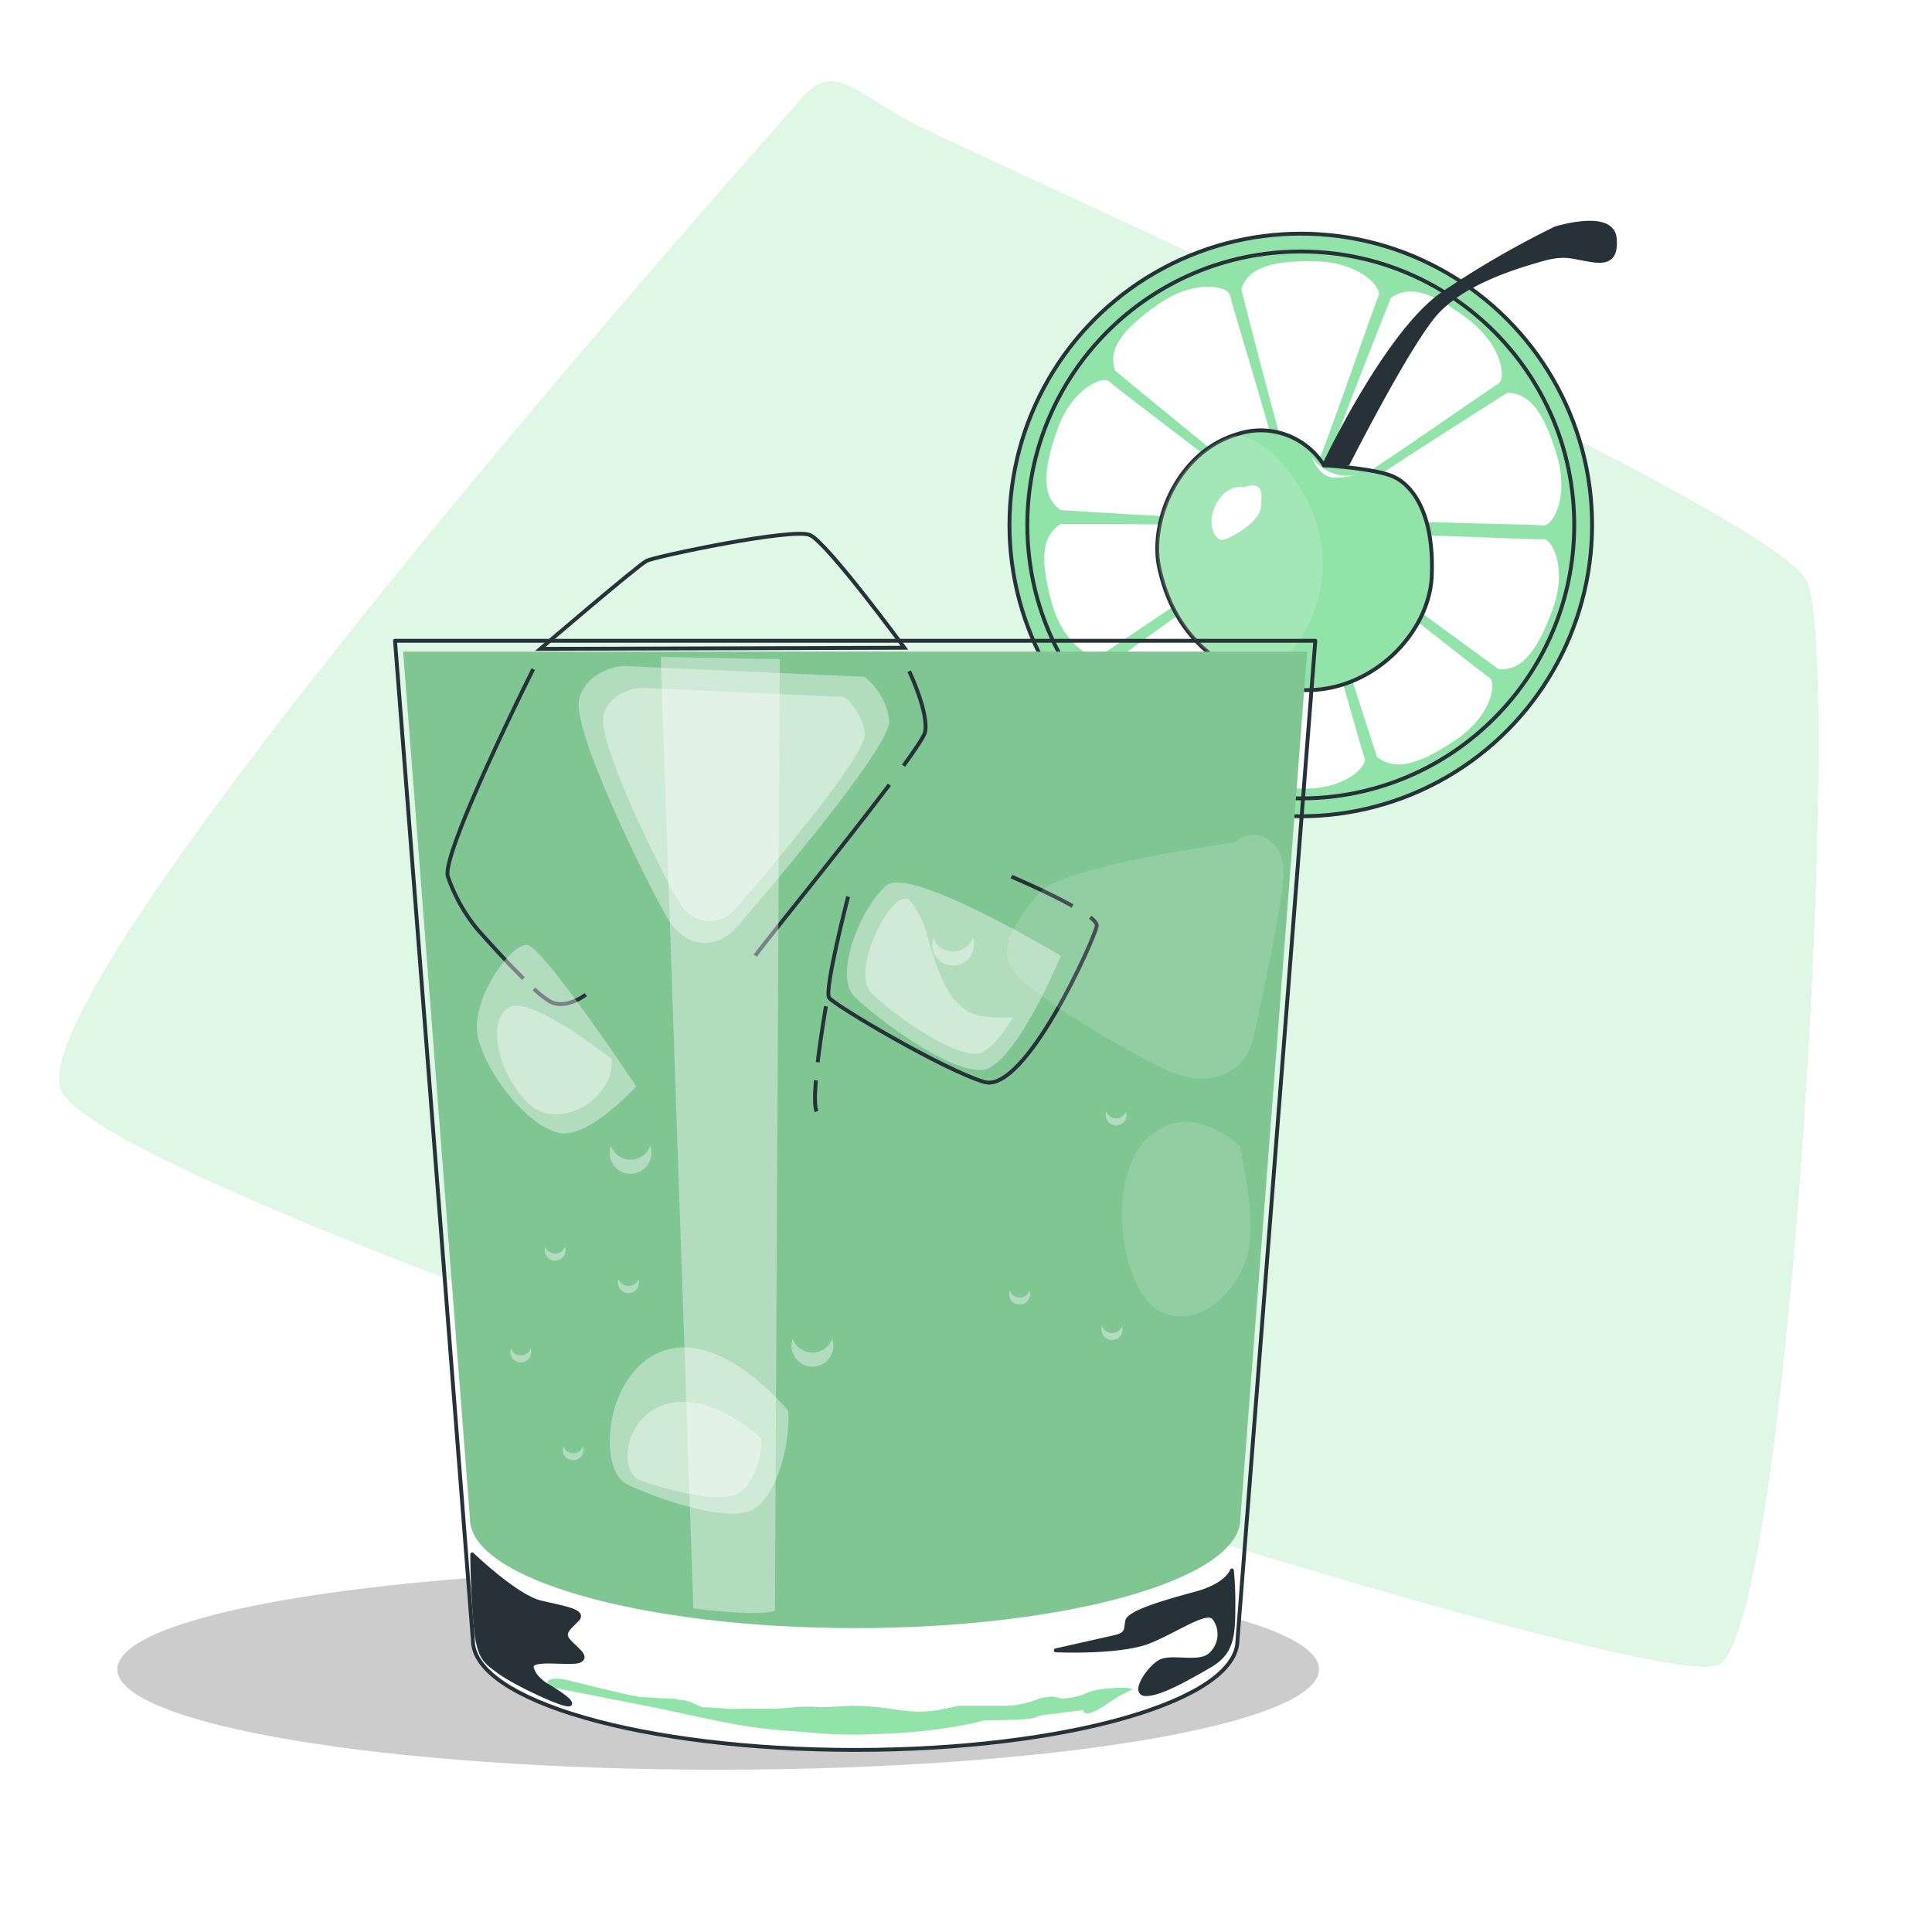 <svg class="animated" id="freepik_stories-cherry-drink" xmlns="http://www.w3.org/2000/svg" viewBox="0 0 500 500" version="1.1" xmlns:xlink="http://www.w3.org/1999/xlink" xmlns:svgjs="http://svgjs.com/svgjs"><style>svg#freepik_stories-cherry-drink:not(.animated) .animable {opacity: 0;}svg#freepik_stories-cherry-drink.animated #freepik--Drink--inject-62 {animation: 6s Infinite  linear floating;animation-delay: 0s;}svg#freepik_stories-cherry-drink.animated #freepik--Cherries--inject-62 {animation: 1s 1 forwards cubic-bezier(.36,-0.01,.5,1.38) slideLeft;animation-delay: 1.0s;opacity: 0}            @keyframes floating {                0% {                    opacity: 1;                    transform: translateY(0px);                }                50% {                    transform: translateY(-10px);                }                100% {                    opacity: 1;                    transform: translateY(0px);                }            }                    @keyframes slideLeft {                0% {                    opacity: 0;                    transform: translateX(-30px);                }                100% {                    opacity: 1;                    transform: translateX(0);                }            }        </style><g id="freepik--background-simple--inject-62" class="animable" style="transform-origin: 242.972px 226.202px;"><path d="M205.41,27.93S4.52,252.89,15.87,282,426.38,440.21,444.72,430.8,477,169.06,467.43,150.25,250.83,39.91,235.1,31.35,215,15.1,205.41,27.93Z" style="fill: rgb(146, 227, 169); transform-origin: 242.972px 226.202px;" id="eln9hzq1kg58m" class="animable"></path><g id="el8cblu65avet"><path d="M205.41,27.93S4.52,252.89,15.87,282,426.38,440.21,444.72,430.8,477,169.06,467.43,150.25,250.83,39.91,235.1,31.35,215,15.1,205.41,27.93Z" style="fill: rgb(255, 255, 255); opacity: 0.7; transform-origin: 242.972px 226.202px;" class="animable"></path></g></g><g id="freepik--Drink--inject-62" class="animable" style="transform-origin: 236.819px 243.621px;"><g id="elng4kq8egtds"><circle cx="336.64" cy="135.86" r="75.39" style="fill: rgb(146, 227, 169); stroke: rgb(38, 50, 56); stroke-miterlimit: 10; transform-origin: 336.64px 135.86px; transform: rotate(-45deg);" class="animable"></circle></g><g id="elf37hv0p9zje"><circle cx="336.64" cy="135.86" r="70.77" style="fill: none; stroke: rgb(38, 50, 56); stroke-miterlimit: 10; transform-origin: 336.64px 135.86px; transform: rotate(-45deg);" class="animable"></circle></g><path d="M356.74,76.64c1.09-2-4.45-8.7-16.08-9-13.6-.36-17.8,2.58-19.43,7.2,0,0,13.6,53.51,15.23,54.84S355.65,78.63,356.74,76.64Z" style="fill: rgb(255, 255, 255); transform-origin: 339.052px 98.658px;" id="eld5ri1unlw04" class="animable"></path><path d="M333.1,131.25c2.1.11-14.48-52.58-14.77-54.82S309.61,72,300,78.59c-11.21,7.71-12.88,12.55-11.49,17.25C288.54,95.84,331,131.14,333.1,131.25Z" style="fill: rgb(255, 255, 255); transform-origin: 310.689px 102.724px;" id="elkx40yz8lx3" class="animable"></path><path d="M274.45,132s55.09,3.6,56.85,2.46-42.62-34-44.17-35.67-9.65,1.54-13.53,12.5C269.06,124.16,270.55,129.06,274.45,132Z" style="fill: rgb(255, 255, 255); transform-origin: 301.076px 116.529px;" id="el93wet41vada" class="animable"></path><path d="M342.64,133.09c-.75,2,54.48,2.47,56.7,2.9s6.91-6.93,3.6-18.07c-3.87-13.06-7.95-16.14-12.86-16.26C390.08,101.66,343.39,131.13,342.64,133.09Z" style="fill: rgb(255, 255, 255); transform-origin: 373.359px 118.834px;" id="eli124ew5ei2o" class="animable"></path><path d="M387.68,99.39c2.05-1,1.52-9.66-7.71-16.73-10.8-8.29-15.92-8.38-20-5.6,0,0-20.45,51.29-19.91,53.32S385.64,100.36,387.68,99.39Z" style="fill: rgb(255, 255, 255); transform-origin: 364.357px 102.947px;" id="el5wqoyc5c6a" class="animable"></path><path d="M336.17,141.9c-1.71,1.22-18.64,53.77-18.64,53.77,1.34,4.72,5.34,7.91,19,8.41,11.61.43,17.56-5.93,16.6-8S337.88,140.69,336.17,141.9Z" style="fill: rgb(255, 255, 255); transform-origin: 335.38px 172.99px;" id="el6okykj5nx9u" class="animable"></path><path d="M332.91,140.12c-2.1,0-46.68,32.55-46.68,32.55-1.69,4.6-.33,9.54,10.38,17.94,9.15,7.17,17.7,5.52,18.13,3.3S335,140.14,332.91,140.12Z" style="fill: rgb(255, 255, 255); transform-origin: 309.344px 167.965px;" id="elvd54o4t45i" class="animable"></path><path d="M331.32,136.76c-1.68-1.25-56.9-1.11-56.9-1.11-4.07,2.74-5.87,7.53-2.14,20.62,3.18,11.19,11.08,14.88,12.73,13.33S333,138,331.32,136.76Z" style="fill: rgb(255, 255, 255); transform-origin: 300.805px 152.791px;" id="elvlzk1hy8ixl" class="animable"></path><path d="M399.32,139.54c-2.24.29-57.4-2.66-56.77-.66s45.38,34.35,45.38,34.35c4.9.18,9.17-2.64,13.85-15.42C405.78,146.89,401.56,139.26,399.32,139.54Z" style="fill: rgb(255, 255, 255); transform-origin: 372.99px 155.709px;" id="elcbz6972h8l5" class="animable"></path><path d="M385.39,175.33c-2-1.09-44.87-35.89-45.54-33.9s16.52,54.46,16.52,54.46c3.86,3,9,3.26,20.28-4.34C386.3,185.07,387.37,176.42,385.39,175.33Z" style="fill: rgb(255, 255, 255); transform-origin: 363.025px 169.597px;" id="elxmhta7ov6g" class="animable"></path><g id="freepik--cherry-1--inject-62" class="animable" style="transform-origin: 358.725px 118.123px;"><path d="M342.64,120.42a19.33,19.33,0,0,0-22.62-8c-15.3,4.66-22.62,22.62-20,34.59s10,25.28,30.61,30.61,39.25-12,39.91-28.61-5.32-24-10.64-25.95S342.64,120.42,342.64,120.42Z" style="fill: rgb(146, 227, 169); stroke: rgb(38, 50, 56); stroke-miterlimit: 10; transform-origin: 335.044px 144.991px;" id="elh6ydhv1qq6" class="animable"></path><g id="el3romn8llxsr"><path d="M336.76,126.74c-6.74-10.95-12.87-13.93-17.43-14.07-14.83,5-21.89,22.57-19.27,34.36,2.45,11,8.87,23.19,26,29.2C341.64,165.19,347.69,144.51,336.76,126.74Z" style="fill: rgb(255, 255, 255); opacity: 0.16; transform-origin: 320.92px 144.45px;" class="animable"></path></g><path d="M342.64,120.42s16.21-34.48,30.87-44.49a241.77,241.77,0,0,1,29-16.8s14.66-4.65,15.37,2.5S413.92,67.71,410,67s-5.72-1.43-11.79.36-19.31,5.72-26.46,13.59-22.89,39-22.89,39Z" style="fill: rgb(38, 50, 56); stroke: rgb(38, 50, 56); stroke-linecap: round; stroke-linejoin: round; transform-origin: 380.296px 89.032px;" id="eluh61pecer7o" class="animable"></path><path d="M321.81,126.13s-4.18-1-7,4.18-.35,9.42,1.39,9.42,9.77-4.53,10.11-8.37S327,124.39,321.81,126.13Z" style="fill: rgb(255, 255, 255); transform-origin: 320.005px 132.683px;" id="el7k7boim6c4" class="animable"></path><path d="M339.44,118.29s1.49,4,4.31,5,8.3-.67,8.3-.67A11.35,11.35,0,0,1,339.44,118.29Z" style="fill: rgb(255, 255, 255); transform-origin: 345.745px 120.95px;" id="elw96axfy8av" class="animable"></path></g><g id="el65pc9mchfbf"><path d="M320.75,419.13l-.49,5.33c0,15.7-44.3,28.42-98.94,28.42s-98.94-12.72-98.94-28.42l-1.48-16c-53.43,4.1-90.52,13.1-90.52,23.55C30.38,446.34,100,458,185.87,458S341.35,446.34,341.35,432C341.35,427.34,333.85,422.93,320.75,419.13Z" style="opacity: 0.2; transform-origin: 185.865px 433.23px;" class="animable"></path></g><path d="M139.85,167.92s25.29-21.68,27.52-22.79,37.79-8.61,42.24-6.67,24.45,29.18,24.45,29.18Z" style="fill: none; stroke: rgb(38, 50, 56); stroke-miterlimit: 10; transform-origin: 186.955px 153.031px;" id="elyc3lad9masg" class="animable"></path><path d="M102.23,165.83l20.15,258.63c0,15.7,44.3,28.42,98.94,28.42s98.94-12.72,98.94-28.42L340.4,165.83Z" style="fill: none; stroke: rgb(38, 50, 56); stroke-linecap: round; stroke-linejoin: round; transform-origin: 221.315px 309.355px;" id="elwzyfb73a77" class="animable"></path><path d="M104.34,168.64l17.29,224.42c0,15.63,44.63,28.29,99.69,28.29S321,408.69,321,393.06l17.29-224.42Z" style="fill: rgb(146, 227, 169); transform-origin: 221.315px 294.995px;" id="el2g4w1juaotk" class="animable"></path><g id="el79705h11x0h"><g style="opacity: 0.13; transform-origin: 221.315px 294.995px;" class="animable"><path d="M104.34,168.64l17.29,224.42c0,15.63,44.63,28.29,99.69,28.29S321,408.69,321,393.06l17.29-224.42Z" id="elehq8oi4vn4o" class="animable" style="transform-origin: 221.315px 294.995px;"></path></g></g><path d="M142.18,436.55s25.82,5.07,28.62,5.65c10.92,2.26,21.09,4.9,32,5.65s12.81,1.51,27.87.76,24.11-3.39,24.11-3.39,11.67,0,13.18-.76,3.77-.75,6.4-1.13,6-.75,6-.75,0,2.64,6-1.51,7.91-3.76,6-4.14-8.28,0-10.92,1.13a16.94,16.94,0,0,1-6.4,1.51c-1.51,0-1.51-.76-4.15-.38s-2.26.75-5.27,1.51a23.57,23.57,0,0,1-6.4.75H248s-3.39.75-5.27,1.13a35.62,35.62,0,0,1-5.28.38,53,53,0,0,1-7.15-.76,73.86,73.86,0,0,0-9.79-.75s-7.16.38-8.29.38a37,37,0,0,0-6.78,0,55.17,55.17,0,0,1-6.78.37H193s-3.77.1-4.89,0c-4.52-.37-6.41-.37-6.41-.37s-3.76-1.89-5.27-1.89-.75-.37-3.39-.37-5.65-.38-7.16-.38-19.58-4.52-19.58-4.52S139.92,433.54,142.18,436.55Z" style="fill: rgb(146, 227, 169); transform-origin: 217.384px 441.69px;" id="el7xn80qrzi3t" class="animable"></path><path d="M122.21,402.28s11.3,10.92,17.71,12.43,11.67,2.26,9.41,4.52-3.76,3.39-2.26,5.27,5.28,4.15,3,5.28-13.19-1.13-12.43,1.88,4.52,4.89,4.52,4.89,6.4,3.77,5.27,4.52-13.94-5.27-18.08-8.28-5.65-3.77-6.4-13.56S122.21,402.28,122.21,402.28Z" style="fill: rgb(38, 50, 56); stroke: rgb(38, 50, 56); stroke-linecap: round; stroke-linejoin: round; transform-origin: 136.497px 421.707px;" id="elgynx21aexfd" class="animable"></path><path d="M318.82,406.42s-1.13,3.77-9.42,6-17.32,4.9-17.7,7.16,0,3.39-3.39,4.14-15.07,3.39-15.07,3.39,16.58.75,24.11-2.26,15.06-8.66,16.95-6a7.08,7.08,0,0,1-1.13,9.42c-3,2.64-10.17,0-13.18,1.88s-7.16,8.29-3.39,8.29,10.92-4.14,16.19-7.16,6.4-6.4,6.4-14.31A91.82,91.82,0,0,0,318.82,406.42Z" style="fill: rgb(38, 50, 56); stroke: rgb(38, 50, 56); stroke-linecap: round; stroke-linejoin: round; transform-origin: 296.227px 422.43px;" id="eln5l2nje85bh" class="animable"></path><path d="M230.17,203.09c-12.72,16.84-34.09,43.07-34.68,44.23" style="fill: none; stroke: rgb(38, 50, 56); stroke-miterlimit: 10; transform-origin: 212.83px 225.205px;" id="ella0t6bqhy3" class="animable"></path><path d="M235.3,173.7s5.18,10.91,4.09,15.82c-.23,1-2.36,4.26-5.57,8.65" style="fill: none; stroke: rgb(38, 50, 56); stroke-miterlimit: 10; transform-origin: 236.68px 185.935px;" id="elwp7zjswlcop" class="animable"></path><path d="M138.2,255.92a22.21,22.21,0,0,0,4.4,3.4c4.09,1.91,9-1.91,9-1.91" style="fill: none; stroke: rgb(38, 50, 56); stroke-miterlimit: 10; transform-origin: 144.9px 257.887px;" id="elxa6yy5q9ktf" class="animable"></path><path d="M138,173.16s-24,48-22.08,53.71a43.85,43.85,0,0,0,7.63,13.63c1.37,1.55,6.94,7.82,11.91,12.75" style="fill: none; stroke: rgb(38, 50, 56); stroke-miterlimit: 10; transform-origin: 126.905px 213.205px;" id="el0wfq7rle085" class="animable"></path><path d="M277.58,234.47c-6.53-3.68-15.83-7.6-15.83-7.6" style="fill: none; stroke: rgb(38, 50, 56); stroke-miterlimit: 10; transform-origin: 269.665px 230.67px;" id="el4kvzzb51zfe" class="animable"></path><path d="M219.49,232.05s-6.27,24.27-4.91,26.18S244,276.77,254.66,280s28.63-37.08,29.17-40.35c.1-.59-.55-1.38-1.68-2.28" style="fill: none; stroke: rgb(38, 50, 56); stroke-miterlimit: 10; transform-origin: 249.114px 256.117px;" id="el4ffyphi6yoy" class="animable"></path><path d="M211.15,279.6c-.31,3.69-.35,6.8.16,8.07" style="fill: none; stroke: rgb(38, 50, 56); stroke-miterlimit: 10; transform-origin: 211.115px 283.635px;" id="elu3xp03jnkk8" class="animable"></path><path d="M213.76,260.41s-1.3,7.35-2.14,14.5" style="fill: none; stroke: rgb(38, 50, 56); stroke-miterlimit: 10; transform-origin: 212.69px 267.66px;" id="elnxw4j2wnl7h" class="animable"></path><g id="elnzx2dra6wxq"><path d="M161.16,172.35s-9.15.71-11.26,8.45,16.88,46.43,22.51,56.29,14.08,7.74,18.3,2.81,40.1-46.44,39.4-53.48-6.33-11.25-6.33-11.25Z" style="fill: rgb(255, 255, 255); opacity: 0.39; transform-origin: 189.929px 208.197px;" class="animable"></path></g><g id="elrxov01s58hs"><path d="M165.67,178s-7.71.59-9.49,7.12,14.24,39.14,19,47.45,11.87,6.52,15.43,2.37,33.8-39.15,33.21-45.08a14.77,14.77,0,0,0-5.34-9.49Z" style="fill: rgb(255, 255, 255); opacity: 0.39; transform-origin: 189.936px 208.215px;" class="animable"></path></g><g id="elysv9oauxazn"><path d="M164.67,281.15s-23.92-35.88-28.14-36.58-15.48,14.77-12.67,24.62,12.67,21.82,20.41,23.93S164.67,281.15,164.67,281.15Z" style="fill: rgb(255, 255, 255); opacity: 0.39; transform-origin: 144.043px 268.941px;" class="animable"></path></g><g id="el3qc3e9wheat"><path d="M274.55,247.36s-38.7-23.22-45-18.3-14.07,23.22-8.44,28.85,24.63,19.7,33.07,19S274.55,247.36,274.55,247.36Z" style="fill: rgb(255, 255, 255); opacity: 0.39; transform-origin: 246.858px 252.655px;" class="animable"></path></g><g id="el6b5ds590vut"><path d="M319.53,218s-45.09,6.15-50.72,13.19-11.26,14.07-6.33,20.4,28.85,20.41,39.4,25.33,20.41,1.41,22.52-8.44,8.44-38,7.74-44.33S325.22,213.26,319.53,218Z" style="fill: rgb(255, 255, 255); opacity: 0.14; transform-origin: 296.391px 247.584px;" class="animable"></path></g><g id="elajje2vg19f"><path d="M320.88,296.63S308.21,284,297,294.52s-7,40.11,3.52,45,20.41-6.34,22.52-15.48S320.88,296.63,320.88,296.63Z" style="fill: rgb(255, 255, 255); opacity: 0.14; transform-origin: 306.993px 315.521px;" class="animable"></path></g><g id="elj7imzwy19pq"><path d="M204,365.16s-16.72-20.83-32.14-15.62-17.36,30.77-9.65,34.55,24.43,9.47,31.5,7.1S204.65,373.68,204,365.16Z" style="fill: rgb(255, 255, 255); opacity: 0.39; transform-origin: 180.94px 370.227px;" class="animable"></path></g><g id="elcjwthrazbm4"><path d="M197,372.24s-12.53-12-24.1-9-13,17.69-7.23,19.86,18.31,5.45,23.62,4.09S197.47,377.14,197,372.24Z" style="fill: rgb(255, 255, 255); opacity: 0.39; transform-origin: 179.711px 375.134px;" class="animable"></path></g><g id="elh0co0vgkuoa"><path d="M253.44,262.84c-6.33-1.41-9.85-7.74-13.36-20.41a24.25,24.25,0,0,0-4.92-9.82,4,4,0,0,0-2.64.54c-5.24,4.07-11.63,19.2-7,23.85s20.36,16.29,27.34,15.71c2.92-.24,6.34-4.54,9.33-9.46A37.15,37.15,0,0,1,253.44,262.84Z" style="fill: rgb(255, 255, 255); opacity: 0.39; transform-origin: 243.056px 252.65px;" class="animable"></path></g><g id="ell6i242ypow9"><path d="M158.34,274.12s-21.11-16.89-26.74-13.37-2.81,16.89,4.93,24.63S159.05,284.67,158.34,274.12Z" style="fill: rgb(255, 255, 255); opacity: 0.39; transform-origin: 143.502px 274.327px;" class="animable"></path></g><g id="el207r4u6i3l5"><path d="M171,170l8.44,246.25s15.48,2.11,21.11.7L201.8,170.6C156.35,169.72,213.17,170.84,171,170Z" style="fill: rgb(255, 255, 255); opacity: 0.39; transform-origin: 186.4px 293.718px;" class="animable"></path></g><g id="elhz6zsweb7zd"><path d="M246.64,246.26a5.42,5.42,0,0,1-5.1-3.6,5.48,5.48,0,0,0-.32,1.82,5.42,5.42,0,0,0,10.84,0,5.24,5.24,0,0,0-.32-1.82A5.4,5.4,0,0,1,246.64,246.26Z" style="fill: rgb(255, 255, 255); opacity: 0.39; transform-origin: 246.64px 246.28px;" class="animable"></path></g><g id="eljxuo3nsr6vh"><path d="M163.18,300.12a5.42,5.42,0,0,1-5.1-3.6,5.42,5.42,0,1,0,10.2,0A5.41,5.41,0,0,1,163.18,300.12Z" style="fill: rgb(255, 255, 255); opacity: 0.39; transform-origin: 163.18px 300.147px;" class="animable"></path></g><g id="elcxhtcybpsg"><path d="M210.26,350.05a5.42,5.42,0,0,1-5.1-3.6,5.48,5.48,0,0,0-.32,1.82,5.42,5.42,0,0,0,10.84,0,5.24,5.24,0,0,0-.32-1.82A5.4,5.4,0,0,1,210.26,350.05Z" style="fill: rgb(255, 255, 255); opacity: 0.39; transform-origin: 210.26px 350.07px;" class="animable"></path></g><g id="elegmnygmj1yw"><path d="M143.67,324.43a2.72,2.72,0,0,1-2.55-1.8,2.76,2.76,0,0,0-.16.91,2.71,2.71,0,0,0,5.42,0,2.53,2.53,0,0,0-.16-.91A2.7,2.7,0,0,1,143.67,324.43Z" style="fill: rgb(255, 255, 255); opacity: 0.39; transform-origin: 143.67px 324.44px;" class="animable"></path></g><g id="ela13a428wpmk"><path d="M162.64,332.82a2.72,2.72,0,0,1-2.55-1.8,2.72,2.72,0,1,0,5.11,0A2.72,2.72,0,0,1,162.64,332.82Z" style="fill: rgb(255, 255, 255); opacity: 0.39; transform-origin: 162.645px 332.846px;" class="animable"></path></g><g id="elzlayowasvc"><path d="M148.33,376.07a2.7,2.7,0,0,1-2.55-1.8,2.76,2.76,0,0,0-.16.91,2.71,2.71,0,1,0,5.42,0,2.76,2.76,0,0,0-.16-.91A2.7,2.7,0,0,1,148.33,376.07Z" style="fill: rgb(255, 255, 255); opacity: 0.39; transform-origin: 148.33px 376.08px;" class="animable"></path></g><g id="el76uuvwjsb7a"><path d="M287.79,345a2.7,2.7,0,0,1-2.55-1.8,2.76,2.76,0,0,0-.16.91,2.71,2.71,0,1,0,5.42,0,2.76,2.76,0,0,0-.16-.91A2.7,2.7,0,0,1,287.79,345Z" style="fill: rgb(255, 255, 255); opacity: 0.39; transform-origin: 287.79px 345.01px;" class="animable"></path></g><g id="elflc790x880b"><path d="M263.89,335.8a2.72,2.72,0,0,1-2.55-1.8,2.76,2.76,0,0,0-.16.91,2.71,2.71,0,0,0,5.42,0,2.76,2.76,0,0,0-.16-.91A2.7,2.7,0,0,1,263.89,335.8Z" style="fill: rgb(255, 255, 255); opacity: 0.39; transform-origin: 263.89px 335.81px;" class="animable"></path></g><g id="elhmfh6tu2sy"><path d="M288.86,289.44a2.71,2.71,0,0,1-2.55-1.81,2.76,2.76,0,0,0-.16.91,2.71,2.71,0,1,0,5.42,0,2.76,2.76,0,0,0-.16-.91A2.71,2.71,0,0,1,288.86,289.44Z" style="fill: rgb(255, 255, 255); opacity: 0.39; transform-origin: 288.86px 289.44px;" class="animable"></path></g><g id="el4wym3w5n4e4"><path d="M134.78,350.78a2.7,2.7,0,0,1-2.55-1.8,2.76,2.76,0,0,0-.16.91,2.71,2.71,0,0,0,5.42,0,2.76,2.76,0,0,0-.16-.91A2.72,2.72,0,0,1,134.78,350.78Z" style="fill: rgb(255, 255, 255); opacity: 0.39; transform-origin: 134.78px 350.79px;" class="animable"></path></g></g><g id="freepik--Cherries--inject-62" class="animable" style="transform-origin: 387.108px 403.15px;"><g id="ell679oteirtg"><ellipse cx="354.93" cy="454.44" rx="52.83" ry="11.47" style="opacity: 0.2; transform-origin: 354.93px 454.44px;" class="animable"></ellipse></g><path d="M364,404a29.23,29.23,0,0,0-13.95-9.61c-8.83-2.64-24.33,4.65-30.54,12.55s-7.59,22-4,33.33,25.12,17.51,35,16.74,16.74-2.64,21.08-14S373.79,411.72,364,404Z" style="fill: rgb(146, 227, 169); transform-origin: 343.643px 425.457px;" id="el2k9klig7fsp" class="animable"></path><path d="M350.07,394.36c-8.83-2.64-24.33,4.65-30.54,12.55-3.25,4.15-5.16,10-5.75,16.26,1.3-5.18,8.11-26.73,31.73-26.09a30.52,30.52,0,0,1,17.28,5.44A29.06,29.06,0,0,0,350.07,394.36Z" style="fill: rgb(255, 255, 255); transform-origin: 338.285px 408.49px;" id="eljt0u93yln6" class="animable"></path><g id="elxxr35o47qs"><path d="M373.75,430.37c-.88.26-1.82.57-2.83,1-23.29,9-48.84,1.8-57.23-1.07a42.9,42.9,0,0,0,1.81,10c3.57,11.31,25.12,17.51,35,16.74s16.74-2.64,21.08-14A37,37,0,0,0,373.75,430.37Z" style="fill: rgb(255, 255, 255); opacity: 0.19; transform-origin: 343.72px 443.702px;" class="animable"></path></g><path d="M329.37,421.25c.5-4.08-4-7.17-7.45-5a4.5,4.5,0,0,0-.82.65c-3.07,3-5,14.29.33,19.6s7.32-1.66,7.32-7A72.93,72.93,0,0,1,329.37,421.25Z" style="fill: rgb(255, 255, 255); transform-origin: 323.748px 426.966px;" id="elmyqsulhxw7g" class="animable"></path><path d="M364,404a29.23,29.23,0,0,0-13.95-9.61c-8.83-2.64-24.33,4.65-30.54,12.55s-7.59,22-4,33.33,25.12,17.51,35,16.74,16.74-2.64,21.08-14S373.79,411.72,364,404Z" style="fill: none; stroke: rgb(38, 50, 56); stroke-miterlimit: 10; transform-origin: 343.643px 425.457px;" id="elmhto3qkshds" class="animable"></path><path d="M404.35,399.29s15.18-4.79,22.1-18.64,9.32-28,8.26-33.82,2.92-7.46,6.12-5.86-1.06,18.38-4.26,29.56-7.72,21-13.58,28a109.21,109.21,0,0,1-10.12,10.65l-2.4-2.93s15.18-10.39,20.24-26.63c0,0-5.59,13.85-22.37,23.7Z" style="fill: rgb(38, 50, 56); stroke: rgb(38, 50, 56); stroke-linecap: round; stroke-linejoin: round; transform-origin: 423.157px 374.785px;" id="el6igcx8ufxqc" class="animable"></path><path d="M431.78,377.72s6.92-14.91,8-24.23" style="fill: rgb(255, 255, 255); stroke: rgb(38, 50, 56); stroke-miterlimit: 10; transform-origin: 435.78px 365.605px;" id="el16dda3q376q" class="animable"></path><path d="M416.86,413.41s-4.53-11.72-13.31-18.11-23.17-5.59-32.76,1.33-15.45,13.05-18.37,25-3.45,25.1,5.06,33.82c9,9.24,28.66,10.22,37.44,7s15.48-4.46,21.87-14,4.87-20.16,3.53-25.22A74.09,74.09,0,0,0,416.86,413.41Z" style="fill: rgb(146, 227, 169); transform-origin: 385.997px 427.531px;" id="elqq7kepozdwg" class="animable"></path><path d="M412.51,405.17a37.24,37.24,0,0,0-9-9.87c-8.79-6.39-23.17-5.59-32.76,1.33s-15.45,13.05-18.37,25c-.47,1.9-.87,3.84-1.18,5.78,0,0,7.87-28.53,30.66-32.57C397.08,392.18,406.6,399.4,412.51,405.17Z" style="fill: rgb(255, 255, 255); transform-origin: 381.855px 409.176px;" id="ely2evqiesxl" class="animable"></path><g id="elucupkfq8sf"><path d="M386.57,444.88c-21.71-1-32.19-13-35.33-17.43-1.68,10.27-.92,20.71,6.24,28,9,9.24,28.66,10.22,37.44,7s15.48-4.46,21.87-14a27.56,27.56,0,0,0,3.72-8.31C414.64,442.56,403.52,445.68,386.57,444.88Z" style="fill: rgb(255, 255, 255); opacity: 0.26; transform-origin: 385.5px 445.785px;" class="animable"></path></g><path d="M404.85,411.59s-6.64,3.32-6.31,5.32,1.33,9.63,5,9.63,9.64-2.65,9.31-5.65S409.84,408.93,404.85,411.59Z" style="fill: rgb(255, 255, 255); transform-origin: 405.696px 418.821px;" id="eljrpoobd1jyp" class="animable"></path><path d="M416.86,413.41s-4.53-11.72-13.31-18.11-23.17-5.59-32.76,1.33-15.45,13.05-18.37,25-3.45,25.1,5.06,33.82c9,9.24,28.66,10.22,37.44,7s15.48-4.46,21.87-14,4.87-20.16,3.53-25.22A74.09,74.09,0,0,0,416.86,413.41Z" style="fill: none; stroke: rgb(38, 50, 56); stroke-miterlimit: 10; transform-origin: 385.997px 427.531px;" id="el9hmpzo6asra" class="animable"></path><path d="M434.71,351.09s-8,4.8-10.92,3.2S398.22,346,386.24,346s-12.25-4.79-20.78,8.79-14.11,32-14.38,32.76,8.26-5.6,18.11-5.6,24.24-2.13,35.69-8a79.94,79.94,0,0,0,20-15.18l10.12-5.6S436.84,349.49,434.71,351.09Z" style="fill: rgb(146, 227, 169); stroke: rgb(38, 50, 56); stroke-miterlimit: 10; transform-origin: 393.406px 366.397px;" id="elfxdh9ll2f9a" class="animable"></path><path d="M364.41,377.71a44,44,0,0,0-8.93,6.43" style="fill: none; stroke: rgb(38, 50, 56); stroke-miterlimit: 10; transform-origin: 359.945px 380.925px;" id="elssrxa7l23r" class="animable"></path><path d="M414,357.62c-8.05,2.06-21.73,6-32.56,11.22-5.75,2.78-10.26,5.09-13.83,7.06" style="fill: none; stroke: rgb(38, 50, 56); stroke-miterlimit: 10; transform-origin: 390.805px 366.76px;" id="elakx976zabup" class="animable"></path><path d="M420.79,356s-1.48.32-4,.92" style="fill: none; stroke: rgb(38, 50, 56); stroke-miterlimit: 10; transform-origin: 418.79px 356.46px;" id="elaxvhhuerlok" class="animable"></path><line x1="383.05" y1="367.19" x2="372.44" y2="355.16" style="fill: none; stroke: rgb(38, 50, 56); stroke-miterlimit: 10; transform-origin: 377.745px 361.175px;" id="elm88eudguwgc" class="animable"></line><path d="M383.86,369s-3.46,8.15-5.09,8.77" style="fill: none; stroke: rgb(38, 50, 56); stroke-miterlimit: 10; transform-origin: 381.315px 373.385px;" id="elrsnfap0qpp" class="animable"></path><path d="M365.1,365s11.22,5.1,11,5.91-5.92,7.55-5.92,7.55" style="fill: none; stroke: rgb(38, 50, 56); stroke-miterlimit: 10; transform-origin: 370.602px 371.73px;" id="elbwovn3nk9re" class="animable"></path><path d="M392,371.29c-.51,1.27-.92,2.23-1,2.43" style="fill: none; stroke: rgb(38, 50, 56); stroke-miterlimit: 10; transform-origin: 391.5px 372.505px;" id="elmjx28qmt5uh" class="animable"></path><path d="M386.87,356.7c3.48,2.85,7.38,6.15,7.6,6.82s-.8,3.53-1.79,6.06" style="fill: none; stroke: rgb(38, 50, 56); stroke-miterlimit: 10; transform-origin: 390.685px 363.14px;" id="elpta50cu6slb" class="animable"></path><path d="M381.42,352.3s1.39,1.1,3.26,2.61" style="fill: none; stroke: rgb(38, 50, 56); stroke-miterlimit: 10; transform-origin: 383.05px 353.605px;" id="el9614vu4ed4r" class="animable"></path><path d="M396.51,352.1s9,6.53,9.18,7.34-2.86,7.75-4.29,11.22" style="fill: none; stroke: rgb(38, 50, 56); stroke-miterlimit: 10; transform-origin: 401.104px 361.38px;" id="elcn7441hma3q" class="animable"></path><line x1="412.62" y1="358.22" x2="408.95" y2="366.78" style="fill: none; stroke: rgb(38, 50, 56); stroke-miterlimit: 10; transform-origin: 410.785px 362.5px;" id="el5gef4s2n27r" class="animable"></line><line x1="410.78" y1="355.16" x2="405.28" y2="351.08" style="fill: none; stroke: rgb(38, 50, 56); stroke-miterlimit: 10; transform-origin: 408.03px 353.12px;" id="elq3zoytpd68" class="animable"></line><path d="M441,352.41s3.24,3.35,3.24,4.69-3.57,10.16-.89,16.86,6.36,16,11,20.43,9.72,10.61,10.83,13.51,1.57,8,2,6.48,1.45-13.29,1.45-13.29,4.58-9.38,3.24-19.54-10.27-19.65-15.18-22.11a51.94,51.94,0,0,0-11.62-3.68l-3.79-4.91Z" style="fill: rgb(146, 227, 169); stroke: rgb(38, 50, 56); stroke-miterlimit: 10; transform-origin: 456.558px 382.753px;" id="el2gfed9dmt0b" class="animable"></path><path d="M466.42,397.24a22.26,22.26,0,0,1,.28,7.39" style="fill: none; stroke: rgb(38, 50, 56); stroke-miterlimit: 10; transform-origin: 466.653px 400.935px;" id="el903c485nn05" class="animable"></path><path d="M446.75,359.54a122.63,122.63,0,0,1,14.75,23.23,57.38,57.38,0,0,1,4.15,10.93" style="fill: none; stroke: rgb(38, 50, 56); stroke-miterlimit: 10; transform-origin: 456.2px 376.62px;" id="el6u30zg1f9fw" class="animable"></path><line x1="449.53" y1="364.34" x2="445.86" y2="373.31" style="fill: none; stroke: rgb(38, 50, 56); stroke-miterlimit: 10; transform-origin: 447.695px 368.825px;" id="elf7kgtharkki" class="animable"></line><path d="M452,364.13s7.75.41,9.79,1.23" style="fill: none; stroke: rgb(38, 50, 56); stroke-miterlimit: 10; transform-origin: 456.895px 364.745px;" id="elq4zy9hnhgys" class="animable"></path><path d="M462.05,372.05a21.71,21.71,0,0,1,3.59,1.87" style="fill: none; stroke: rgb(38, 50, 56); stroke-miterlimit: 10; transform-origin: 463.845px 372.985px;" id="elcusw03to6fn" class="animable"></path><path d="M449.94,381.06l4.28-11.42a46.93,46.93,0,0,1,5.9,1.66" style="fill: none; stroke: rgb(38, 50, 56); stroke-miterlimit: 10; transform-origin: 455.03px 375.35px;" id="el6sys8lkyzz8" class="animable"></path><path d="M456.62,380.31l1.88-3.53s10,5.3,11.22,6.32" style="fill: none; stroke: rgb(38, 50, 56); stroke-miterlimit: 10; transform-origin: 463.17px 379.94px;" id="el4lnrt573z4p" class="animable"></path><line x1="453.41" y1="386.36" x2="455.6" y2="382.24" style="fill: none; stroke: rgb(38, 50, 56); stroke-miterlimit: 10; transform-origin: 454.505px 384.3px;" id="el0rtbh2bxepns" class="animable"></line><polyline points="459.45 388.93 462.58 384.52 469.11 390.85" style="fill: none; stroke: rgb(38, 50, 56); stroke-miterlimit: 10; transform-origin: 464.28px 387.685px;" id="elya0oyusohji" class="animable"></polyline><line x1="457.08" y1="392.27" x2="458.26" y2="390.61" style="fill: none; stroke: rgb(38, 50, 56); stroke-miterlimit: 10; transform-origin: 457.67px 391.44px;" id="elhgmvswhi4es" class="animable"></line></g><defs>     <filter id="active" height="200%">         <feMorphology in="SourceAlpha" result="DILATED" operator="dilate" radius="2"></feMorphology>                <feFlood flood-color="#32DFEC" flood-opacity="1" result="PINK"></feFlood>        <feComposite in="PINK" in2="DILATED" operator="in" result="OUTLINE"></feComposite>        <feMerge>            <feMergeNode in="OUTLINE"></feMergeNode>            <feMergeNode in="SourceGraphic"></feMergeNode>        </feMerge>    </filter>    <filter id="hover" height="200%">        <feMorphology in="SourceAlpha" result="DILATED" operator="dilate" radius="2"></feMorphology>                <feFlood flood-color="#ff0000" flood-opacity="0.5" result="PINK"></feFlood>        <feComposite in="PINK" in2="DILATED" operator="in" result="OUTLINE"></feComposite>        <feMerge>            <feMergeNode in="OUTLINE"></feMergeNode>            <feMergeNode in="SourceGraphic"></feMergeNode>        </feMerge>            <feColorMatrix type="matrix" values="0   0   0   0   0                0   1   0   0   0                0   0   0   0   0                0   0   0   1   0 "></feColorMatrix>    </filter></defs></svg>